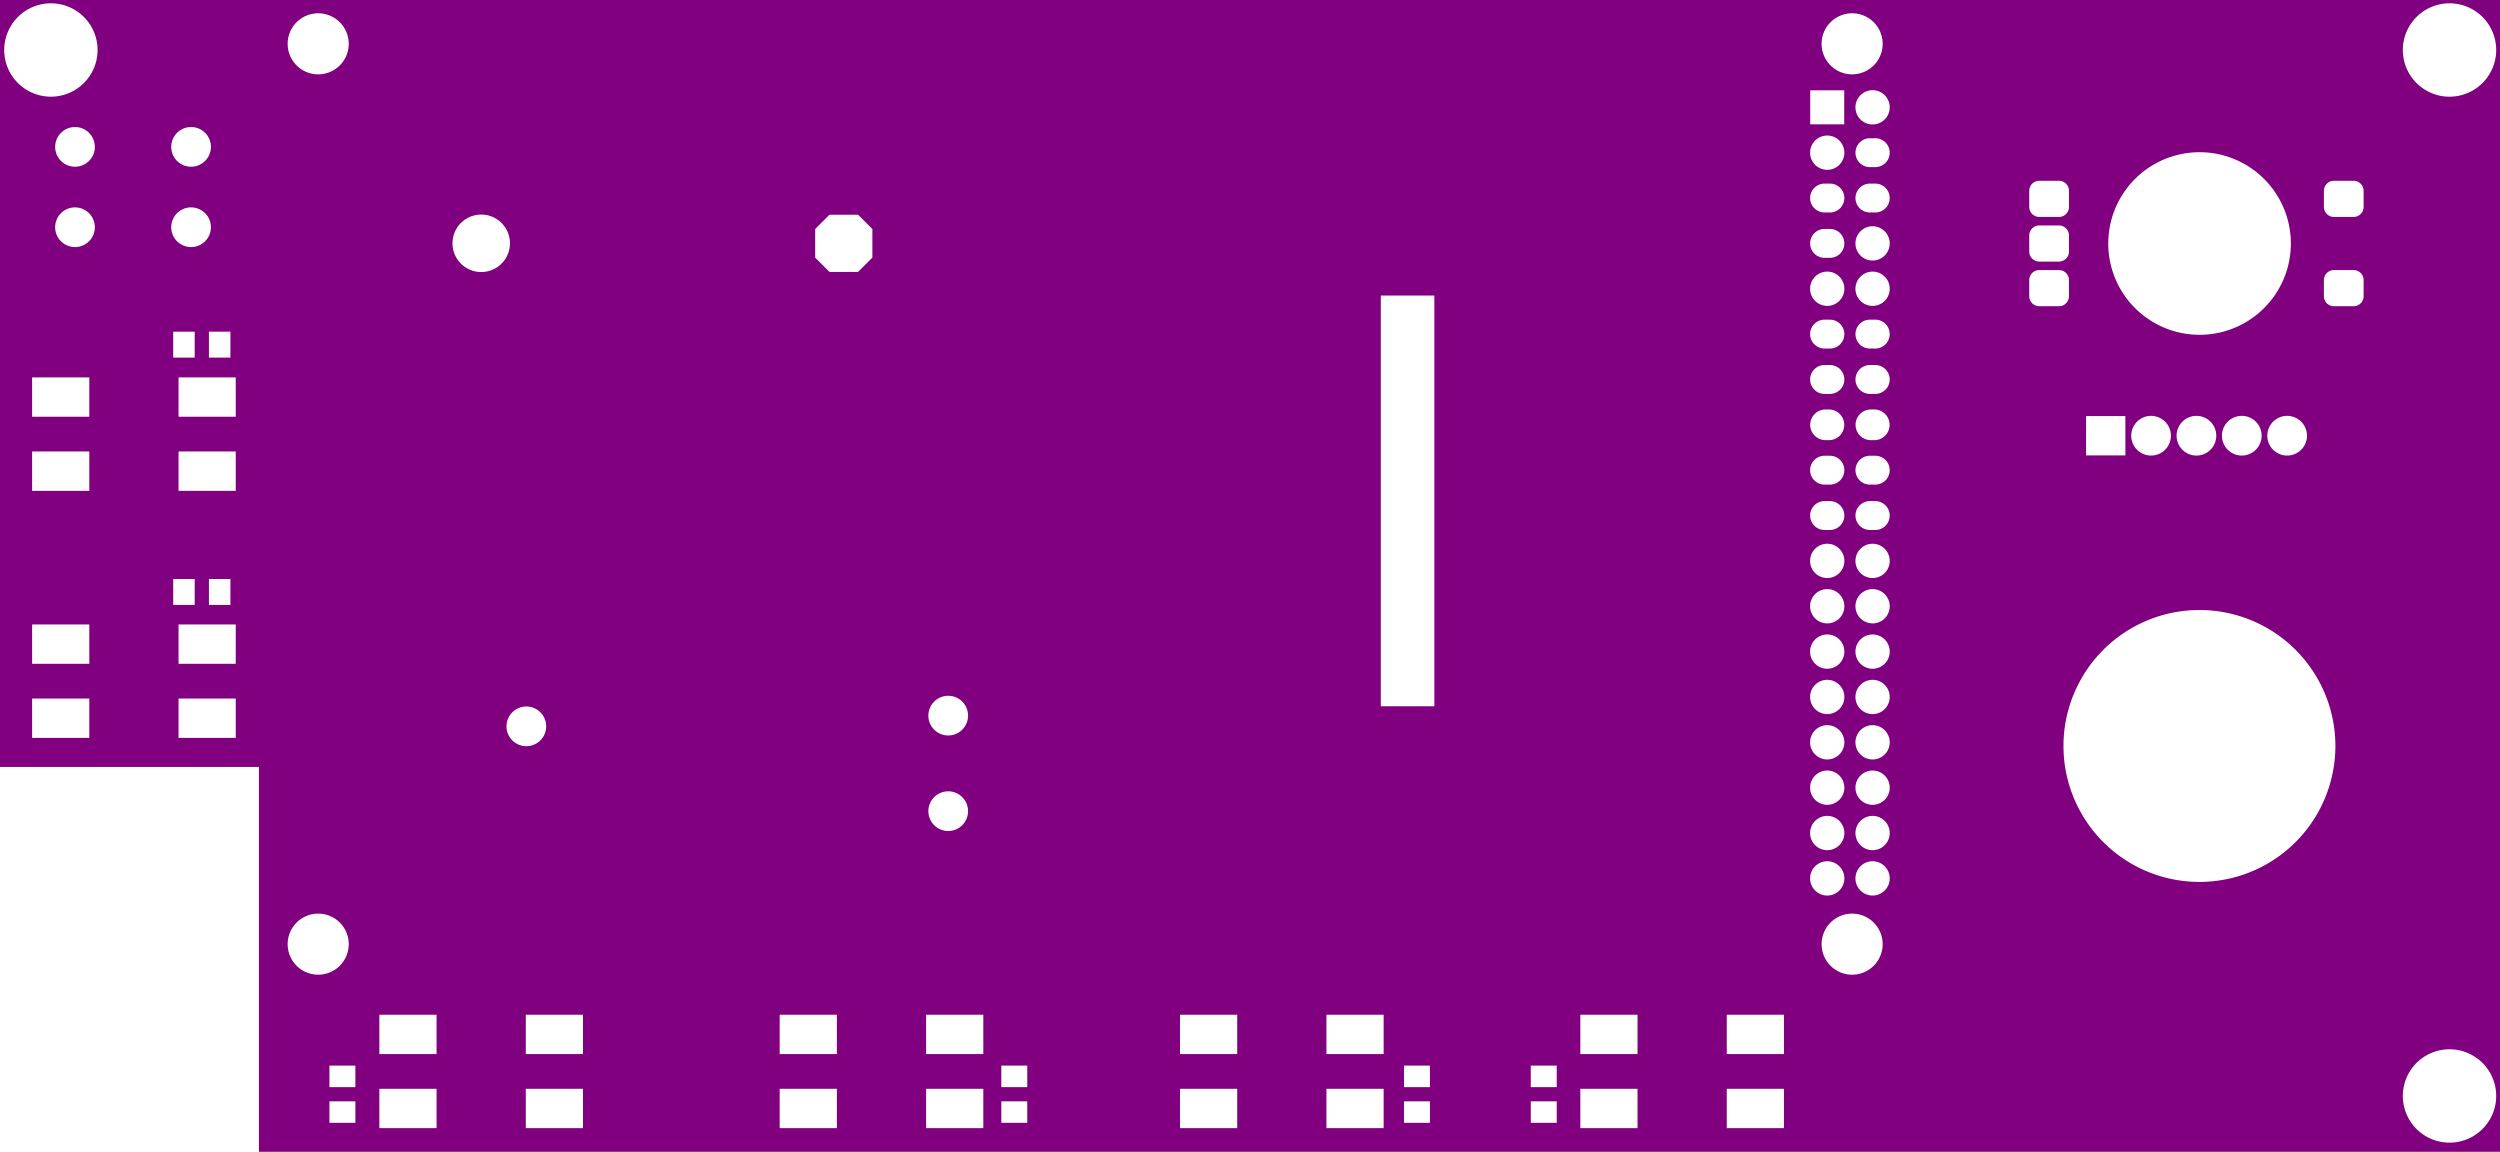 <svg width="140mm" height="64.5mm" viewBox="0 0 55118114 25393705"  version="1.1" xmlns="http://www.w3.org/2000/svg" xmlns:xlink="http://www.w3.org/1999/xlink">
<desc>
Origin 49212598 49212598 Bound 49212595 49212594 55118114 25393705
</desc>
<g fill-rule="evenodd" fill="rgb(128, 0, 128)" stroke="black" stroke-width="1" transform="translate(0, 25393705) scale(1, -1) translate(-49212595, -49212594)">
<path id="N" d="M 104330709.00 49212598.00 L 54921259.00 49212594.00 L 54921259.00 57696850.00 L 49212595.00 57696850.00 L 49212598.00 74606299.00 L 104330708.00 74606299.00 L 104330709.00 49212598.00  zM 51181739.00 59205114.00 L 49920637.00 59205114.00 L 49920637.00 58337712.00 L 51181739.00 58337712.00 L 51181739.00 59205114.00  zM 56227956.58 53790123.72 m -673195.28 0 a 673195.28 673195.28 0 1 1 1346390.57 0a 673195.28 673195.28 0 1 1 -1346390.57 0M 51181739.00 60838966.00 L 49920637.00 60838966.00 L 49920637.00 59971564.00 L 51181739.00 59971564.00 L 51181739.00 60838966.00  zM 54410071.00 59205114.00 L 53148969.00 59205114.00 L 53148969.00 58337712.00 L 54410071.00 58337712.00 L 54410071.00 59205114.00  zM 54410071.00 60838966.00 L 53148969.00 60838966.00 L 53148969.00 59971564.00 L 54410071.00 59971564.00 L 54410071.00 60838966.00  zM 53505188.00 61841181.00 L 53031488.00 61841181.00 L 53031488.00 61269055.00 L 53505188.00 61269055.00 L 53505188.00 61841181.00  zM 54292590.00 61841181.00 L 53818890.00 61841181.00 L 53818890.00 61269055.00 L 54292590.00 61269055.00 L 54292590.00 61841181.00  zM 57047874.00 50324805.00 L 56475748.00 50324805.00 L 56475748.00 49851105.00 L 57047874.00 49851105.00 L 57047874.00 50324805.00  zM 58837711.00 50601027.00 L 57576609.00 50601027.00 L 57576609.00 49733625.00 L 58837711.00 49733625.00 L 58837711.00 50601027.00  zM 62066043.00 50601027.00 L 60804941.00 50601027.00 L 60804941.00 49733625.00 L 62066043.00 49733625.00 L 62066043.00 50601027.00  zM 57047874.00 51112207.00 L 56475748.00 51112207.00 L 56475748.00 50638507.00 L 57047874.00 50638507.00 L 57047874.00 51112207.00  zM 58837711.00 52234879.00 L 57576609.00 52234879.00 L 57576609.00 51367477.00 L 58837711.00 51367477.00 L 58837711.00 52234879.00  zM 60816931.71 58592510.13 m -437452.87 0 a 437452.87 437452.87 0 1 1 874905.73 0a 437452.87 437452.87 0 1 1 -874905.73 0M 51181739.00 64652085.00 L 49920637.00 64652085.00 L 49920637.00 63784683.00 L 51181739.00 63784683.00 L 51181739.00 64652085.00  zM 51181739.00 66285937.00 L 49920637.00 66285937.00 L 49920637.00 65418535.00 L 51181739.00 65418535.00 L 51181739.00 66285937.00  zM 53505182.00 67293937.00 L 53031482.00 67293937.00 L 53031482.00 66721811.00 L 53505182.00 66721811.00 L 53505182.00 67293937.00  zM 50866143.71 69596444.13 m -437452.87 0 a 437452.87 437452.87 0 1 1 874905.73 0a 437452.87 437452.87 0 1 1 -874905.73 0M 50866143.71 71368098.13 m -437452.87 0 a 437452.87 437452.87 0 1 1 874905.73 0a 437452.87 437452.87 0 1 1 -874905.73 0M 50334645.28 73503942.39 m -1029202.61 0 a 1029202.61 1029202.61 0 1 1 2058405.22 0a 1029202.61 1029202.61 0 1 1 -2058405.22 0M 53425199.68 71368090.80 m -437460.20 0 a 437460.20 437460.20 0 1 1 874920.41 0a 437460.20 437460.20 0 1 1 -874920.41 0M 54410071.00 64652085.00 L 53148969.00 64652085.00 L 53148969.00 63784683.00 L 54410071.00 63784683.00 L 54410071.00 64652085.00  zM 54410071.00 66285937.00 L 53148969.00 66285937.00 L 53148969.00 65418535.00 L 54410071.00 65418535.00 L 54410071.00 66285937.00  zM 54292584.00 67293937.00 L 53818884.00 67293937.00 L 53818884.00 66721811.00 L 54292584.00 66721811.00 L 54292584.00 67293937.00  zM 53425199.68 69596436.80 m -437460.20 0 a 437460.20 437460.20 0 1 1 874920.41 0a 437460.20 437460.20 0 1 1 -874920.41 0M 56227956.58 73640123.72 m -673195.28 0 a 673195.28 673195.28 0 1 1 1346390.57 0a 673195.28 673195.28 0 1 1 -1346390.57 0M 59822237.62 69242114.02 m -633575.98 0 a 633575.98 633575.98 0 1 1 1267151.97 0a 633575.98 633575.98 0 1 1 -1267151.97 0M 67663672.00 50601027.00 L 66402570.00 50601027.00 L 66402570.00 49733625.00 L 67663672.00 49733625.00 L 67663672.00 50601027.00  zM 67663672.00 52234879.00 L 66402570.00 52234879.00 L 66402570.00 51367477.00 L 67663672.00 51367477.00 L 67663672.00 52234879.00  zM 70892004.00 50601027.00 L 69630902.00 50601027.00 L 69630902.00 49733625.00 L 70892004.00 49733625.00 L 70892004.00 50601027.00  zM 71860866.00 50324808.00 L 71288740.00 50324808.00 L 71288740.00 49851108.00 L 71860866.00 49851108.00 L 71860866.00 50324808.00  zM 71860866.00 51112210.00 L 71288740.00 51112210.00 L 71288740.00 50638510.00 L 71860866.00 50638510.00 L 71860866.00 51112210.00  zM 76489633.00 50601027.00 L 75228531.00 50601027.00 L 75228531.00 49733625.00 L 76489633.00 49733625.00 L 76489633.00 50601027.00  zM 79717965.00 50601027.00 L 78456863.00 50601027.00 L 78456863.00 49733625.00 L 79717965.00 49733625.00 L 79717965.00 50601027.00  zM 62066043.00 52234879.00 L 60804941.00 52234879.00 L 60804941.00 51367477.00 L 62066043.00 51367477.00 L 62066043.00 52234879.00  zM 70892004.00 52234879.00 L 69630902.00 52234879.00 L 69630902.00 51367477.00 L 70892004.00 51367477.00 L 70892004.00 52234879.00  zM 76489633.00 52234879.00 L 75228531.00 52234879.00 L 75228531.00 51367477.00 L 76489633.00 51367477.00 L 76489633.00 52234879.00  zM 70118113.68 56722423.80 m -437460.20 0 a 437460.20 437460.20 0 1 1 874920.41 0a 437460.20 437460.20 0 1 1 -874920.41 0M 70118113.68 58828722.80 m -437460.20 0 a 437460.20 437460.20 0 1 1 874920.41 0a 437460.20 437460.20 0 1 1 -874920.41 0M 68130826.00 69872639.00 L 67500274.00 69872639.00 L 67184999.00 69557363.00 L 67184999.00 68926813.00 L 67500274.00 68611537.00 L 68130826.00 68611537.00 L 68446101.00 68926813.00 L 68446101.00 69557363.00 L 68130826.00 69872639.00  zM 80738818.00 50324808.00 L 80166692.00 50324808.00 L 80166692.00 49851108.00 L 80738818.00 49851108.00 L 80738818.00 50324808.00  zM 80738818.00 51112210.00 L 80166692.00 51112210.00 L 80166692.00 50638510.00 L 80738818.00 50638510.00 L 80738818.00 51112210.00  zM 83534094.00 50324805.00 L 82961968.00 50324805.00 L 82961968.00 49851105.00 L 83534094.00 49851105.00 L 83534094.00 50324805.00  zM 83534094.00 51112207.00 L 82961968.00 51112207.00 L 82961968.00 50638507.00 L 83534094.00 50638507.00 L 83534094.00 51112207.00  zM 85315594.00 50601027.00 L 84054492.00 50601027.00 L 84054492.00 49733625.00 L 85315594.00 49733625.00 L 85315594.00 50601027.00  zM 88543926.00 50601027.00 L 87282824.00 50601027.00 L 87282824.00 49733625.00 L 88543926.00 49733625.00 L 88543926.00 50601027.00  zM 79717965.00 52234879.00 L 78456863.00 52234879.00 L 78456863.00 51367477.00 L 79717965.00 51367477.00 L 79717965.00 52234879.00  zM 85315594.00 52234879.00 L 84054492.00 52234879.00 L 84054492.00 51367477.00 L 85315594.00 51367477.00 L 85315594.00 52234879.00  zM 88543926.00 52234879.00 L 87282824.00 52234879.00 L 87282824.00 51367477.00 L 88543926.00 51367477.00 L 88543926.00 52234879.00  zM 89498031.01 58240152.89 m -377882.11 0 a 377882.11 377882.11 0 1 1 755764.21 0a 377882.11 377882.11 0 1 1 -755764.21 0M 80836613.00 68090547.00 L 79655511.00 68090547.00 L 79655511.00 59035429.00 L 80836613.00 59035429.00 L 80836613.00 68090547.00  zM 89557085.00 67558470.00 L 89438975.00 67558470.00 A 318311.35 318311.35 0 0 1 89438975.00 66921844.00 L 89557085.00 66921844.00 A 318311.35 318311.35 0 0 1 89557085.00 67558470.00  zM 90046854.58 53790123.72 m -673195.28 0 a 673195.28 673195.28 0 1 1 1346390.57 0a 673195.28 673195.28 0 1 1 -1346390.57 0M 89498031.01 55240152.89 m -377882.11 0 a 377882.11 377882.11 0 1 1 755764.21 0a 377882.11 377882.11 0 1 1 -755764.21 0M 89498031.01 56240152.89 m -377882.11 0 a 377882.11 377882.11 0 1 1 755764.21 0a 377882.11 377882.11 0 1 1 -755764.21 0M 89498031.01 57240152.89 m -377882.11 0 a 377882.11 377882.11 0 1 1 755764.21 0a 377882.11 377882.11 0 1 1 -755764.21 0M 89498031.01 59240152.89 m -377882.11 0 a 377882.11 377882.11 0 1 1 755764.21 0a 377882.11 377882.11 0 1 1 -755764.21 0M 90498031.01 59240152.89 m -377882.11 0 a 377882.11 377882.11 0 1 1 755764.21 0a 377882.11 377882.11 0 1 1 -755764.21 0M 90498031.01 58240152.89 m -377882.11 0 a 377882.11 377882.11 0 1 1 755764.21 0a 377882.11 377882.11 0 1 1 -755764.21 0M 90498031.01 55240152.89 m -377882.11 0 a 377882.11 377882.11 0 1 1 755764.21 0a 377882.11 377882.11 0 1 1 -755764.21 0M 90498031.01 57240152.89 m -377882.11 0 a 377882.11 377882.11 0 1 1 755764.21 0a 377882.11 377882.11 0 1 1 -755764.21 0M 90498031.01 60240152.89 m -377882.11 0 a 377882.11 377882.11 0 1 1 755764.21 0a 377882.11 377882.11 0 1 1 -755764.21 0M 90498031.01 56240152.89 m -377882.11 0 a 377882.11 377882.11 0 1 1 755764.21 0a 377882.11 377882.11 0 1 1 -755764.21 0M 97704127.58 58159825.77 m -2997390.23 0 a 2997390.23 2997390.23 0 1 1 5994780.47 0a 2997390.23 2997390.23 0 1 1 -5994780.47 0M 103217578.28 50443304.39 m -1029202.61 0 a 1029202.61 1029202.61 0 1 1 2058405.22 0a 1029202.61 1029202.61 0 1 1 -2058405.22 0M 89498031.01 60240152.89 m -377882.11 0 a 377882.11 377882.11 0 1 1 755764.21 0a 377882.11 377882.11 0 1 1 -755764.21 0M 89498031.01 61240152.89 m -377882.11 0 a 377882.11 377882.11 0 1 1 755764.21 0a 377882.11 377882.11 0 1 1 -755764.21 0M 89498031.01 62240152.89 m -377882.11 0 a 377882.11 377882.11 0 1 1 755764.21 0a 377882.11 377882.11 0 1 1 -755764.21 0M 89557085.00 63558470.00 L 89438975.00 63558470.00 A 318311.35 318311.35 0 1 1 89438975.00 62921844.00 L 89557085.00 62921844.00 A 318311.35 318311.35 0 0 1 89557085.00 63558470.00  zM 90498031.01 62240152.89 m -377882.11 0 a 377882.11 377882.11 0 1 1 755764.21 0a 377882.11 377882.11 0 1 1 -755764.21 0M 89557085.00 64558470.00 L 89438975.00 64558470.00 A 318311.35 318311.35 0 1 1 89438975.00 63921844.00 L 89557085.00 63921844.00 A 318311.35 318311.35 0 0 1 89557085.00 64558470.00  zM 90498031.01 61240152.89 m -377882.11 0 a 377882.11 377882.11 0 1 1 755764.21 0a 377882.11 377882.11 0 1 1 -755764.21 0M 90557085.00 63558470.00 L 90438975.00 63558470.00 A 318311.35 318311.35 0 1 1 90438975.00 62921844.00 L 90557085.00 62921844.00 A 318311.35 318311.35 0 1 1 90557085.00 63558470.00  zM 90557085.00 64558470.00 L 90438975.00 64558470.00 A 318311.35 318311.35 0 1 1 90438975.00 63921844.00 L 90557085.00 63921844.00 A 318311.35 318311.35 0 1 1 90557085.00 64558470.00  zM 96071496.00 65433701.00 L 95204094.00 65433701.00 L 95204094.00 64566299.00 L 96071496.00 64566299.00 L 96071496.00 65433701.00  zM 97637797.71 64999990.13 m -437452.87 0 a 437452.87 437452.87 0 1 1 874905.73 0a 437452.87 437452.87 0 1 1 -874905.73 0M 99637797.71 64999990.13 m -437452.87 0 a 437452.87 437452.87 0 1 1 874905.73 0a 437452.87 437452.87 0 1 1 -874905.73 0M 89537400.00 65578325.00 L 89458660.00 65578325.00 A 338174.95 338174.95 0 0 1 89458660.00 64901989.00 L 89537400.00 64901989.00 A 338174.95 338174.95 0 0 1 89537400.00 65578325.00  zM 89557085.00 66558470.00 L 89438975.00 66558470.00 A 318311.35 318311.35 0 0 1 89438975.00 65921844.00 L 89557085.00 65921844.00 A 318311.35 318311.35 0 0 1 89557085.00 66558470.00  zM 90537400.00 65578325.00 L 90458660.00 65578325.00 A 338174.95 338174.95 0 0 1 90458660.00 64901989.00 L 90537400.00 64901989.00 A 338174.95 338174.95 0 0 1 90537400.00 65578325.00  zM 90557085.00 66558470.00 L 90438975.00 66558470.00 A 318311.35 318311.35 0 0 1 90438975.00 65921844.00 L 90557085.00 65921844.00 A 318311.35 318311.35 0 0 1 90557085.00 66558470.00  zM 89498031.01 68240152.89 m -377882.11 0 a 377882.11 377882.11 0 1 1 755764.21 0a 377882.11 377882.11 0 1 1 -755764.21 0M 90557085.00 67558470.00 L 90438975.00 67558470.00 A 318311.35 318311.35 0 0 1 90438975.00 66921844.00 L 90557085.00 66921844.00 A 318311.35 318311.35 0 0 1 90557085.00 67558470.00  zM 90498031.01 68240152.89 m -377882.11 0 a 377882.11 377882.11 0 1 1 755764.21 0a 377882.11 377882.11 0 1 1 -755764.21 0M 89557085.00 69558470.00 L 89438975.00 69558470.00 A 318311.35 318311.35 0 1 1 89438975.00 68921844.00 L 89557085.00 68921844.00 A 318311.35 318311.35 0 0 1 89557085.00 69558470.00  zM 89557085.00 70558470.00 L 89438975.00 70558470.00 A 318311.35 318311.35 0 0 1 89438975.00 69921844.00 L 89557085.00 69921844.00 A 318311.35 318311.35 0 0 1 89557085.00 70558470.00  zM 90498031.01 69240152.89 m -377882.11 0 a 377882.11 377882.11 0 1 1 755764.21 0a 377882.11 377882.11 0 1 1 -755764.21 0M 89498031.01 71240152.89 m -377882.11 0 a 377882.11 377882.11 0 1 1 755764.21 0a 377882.11 377882.11 0 1 1 -755764.21 0M 89872675.00 72614802.00 L 89123385.00 72614802.00 L 89123385.00 71865512.00 L 89872675.00 71865512.00 L 89872675.00 72614802.00  zM 90046854.58 73640123.72 m -673195.28 0 a 673195.28 673195.28 0 1 1 1346390.57 0a 673195.28 673195.28 0 1 1 -1346390.57 0M 94606511.00 68651892.00 L 94173439.00 68651892.00 A 221427.33 221427.33 0 0 1 93952019.00 68430472.00 L 93952019.00 68076142.00 A 221427.33 221427.33 0 0 1 94173439.00 67854722.00 L 94606511.00 67854722.00 A 221427.33 221427.33 0 0 1 94827931.00 68076142.00 L 94827931.00 68430472.00 A 221427.33 221427.33 0 0 1 94606511.00 68651892.00  zM 94606511.00 69636144.00 L 94173439.00 69636144.00 A 221427.33 221427.33 0 0 1 93952019.00 69414724.00 L 93952019.00 69060394.00 A 221427.33 221427.33 0 0 1 94173439.00 68838974.00 L 94606511.00 68838974.00 A 221427.33 221427.33 0 0 1 94827931.00 69060394.00 L 94827931.00 69414724.00 A 221427.33 221427.33 0 0 1 94606511.00 69636144.00  zM 94606511.00 70620396.00 L 94173439.00 70620396.00 A 221427.33 221427.33 0 0 1 93952019.00 70398976.00 L 93952019.00 70044646.00 A 221427.33 221427.33 0 0 1 94173439.00 69823226.00 L 94606511.00 69823226.00 A 221427.33 221427.33 0 0 1 94827931.00 70044646.00 L 94827931.00 70398976.00 A 221427.33 221427.33 0 0 1 94606511.00 70620396.00  zM 90557085.00 70558470.00 L 90438975.00 70558470.00 A 318311.35 318311.35 0 0 1 90438975.00 69921844.00 L 90557085.00 69921844.00 A 318311.35 318311.35 0 0 1 90557085.00 70558470.00  zM 90557085.00 71558470.00 L 90438975.00 71558470.00 A 318311.35 318311.35 0 1 1 90438975.00 70921844.00 L 90557085.00 70921844.00 A 318311.35 318311.35 0 1 1 90557085.00 71558470.00  zM 90498031.01 72240152.89 m -377882.11 0 a 377882.11 377882.11 0 1 1 755764.21 0a 377882.11 377882.11 0 1 1 -755764.21 0M 96637797.71 64999990.13 m -437452.87 0 a 437452.87 437452.87 0 1 1 874905.73 0a 437452.87 437452.87 0 1 1 -874905.73 0M 98637797.71 64999990.13 m -437452.87 0 a 437452.87 437452.87 0 1 1 874905.73 0a 437452.87 437452.87 0 1 1 -874905.73 0M 101102568.00 68651892.00 L 100669496.00 68651892.00 A 221427.33 221427.33 0 0 1 100448076.00 68430472.00 L 100448076.00 68076142.00 A 221427.33 221427.33 0 0 1 100669496.00 67854722.00 L 101102568.00 67854722.00 A 221427.33 221427.33 0 0 1 101323988.00 68076142.00 L 101323988.00 68430472.00 A 221427.33 221427.33 0 0 1 101102568.00 68651892.00  zM 97706906.67 69237545.02 m -2012828.98 0 a 2012828.98 2012828.98 0 1 1 4025657.96 0a 2012828.98 2012828.98 0 1 1 -4025657.96 0M 101102568.00 70620395.00 L 100669496.00 70620395.00 A 221427.33 221427.33 0 0 1 100448076.00 70398975.00 L 100448076.00 70044645.00 A 221427.33 221427.33 0 0 1 100669496.00 69823225.00 L 101102568.00 69823225.00 A 221427.33 221427.33 0 0 1 101323988.00 70044645.00 L 101323988.00 70398975.00 A 221427.33 221427.33 0 0 1 101102568.00 70620395.00  zM 103217578.28 73503942.39 m -1029202.61 0 a 1029202.61 1029202.61 0 1 1 2058405.22 0a 1029202.61 1029202.61 0 1 1 -2058405.22 0"/>
</g>
</svg>
